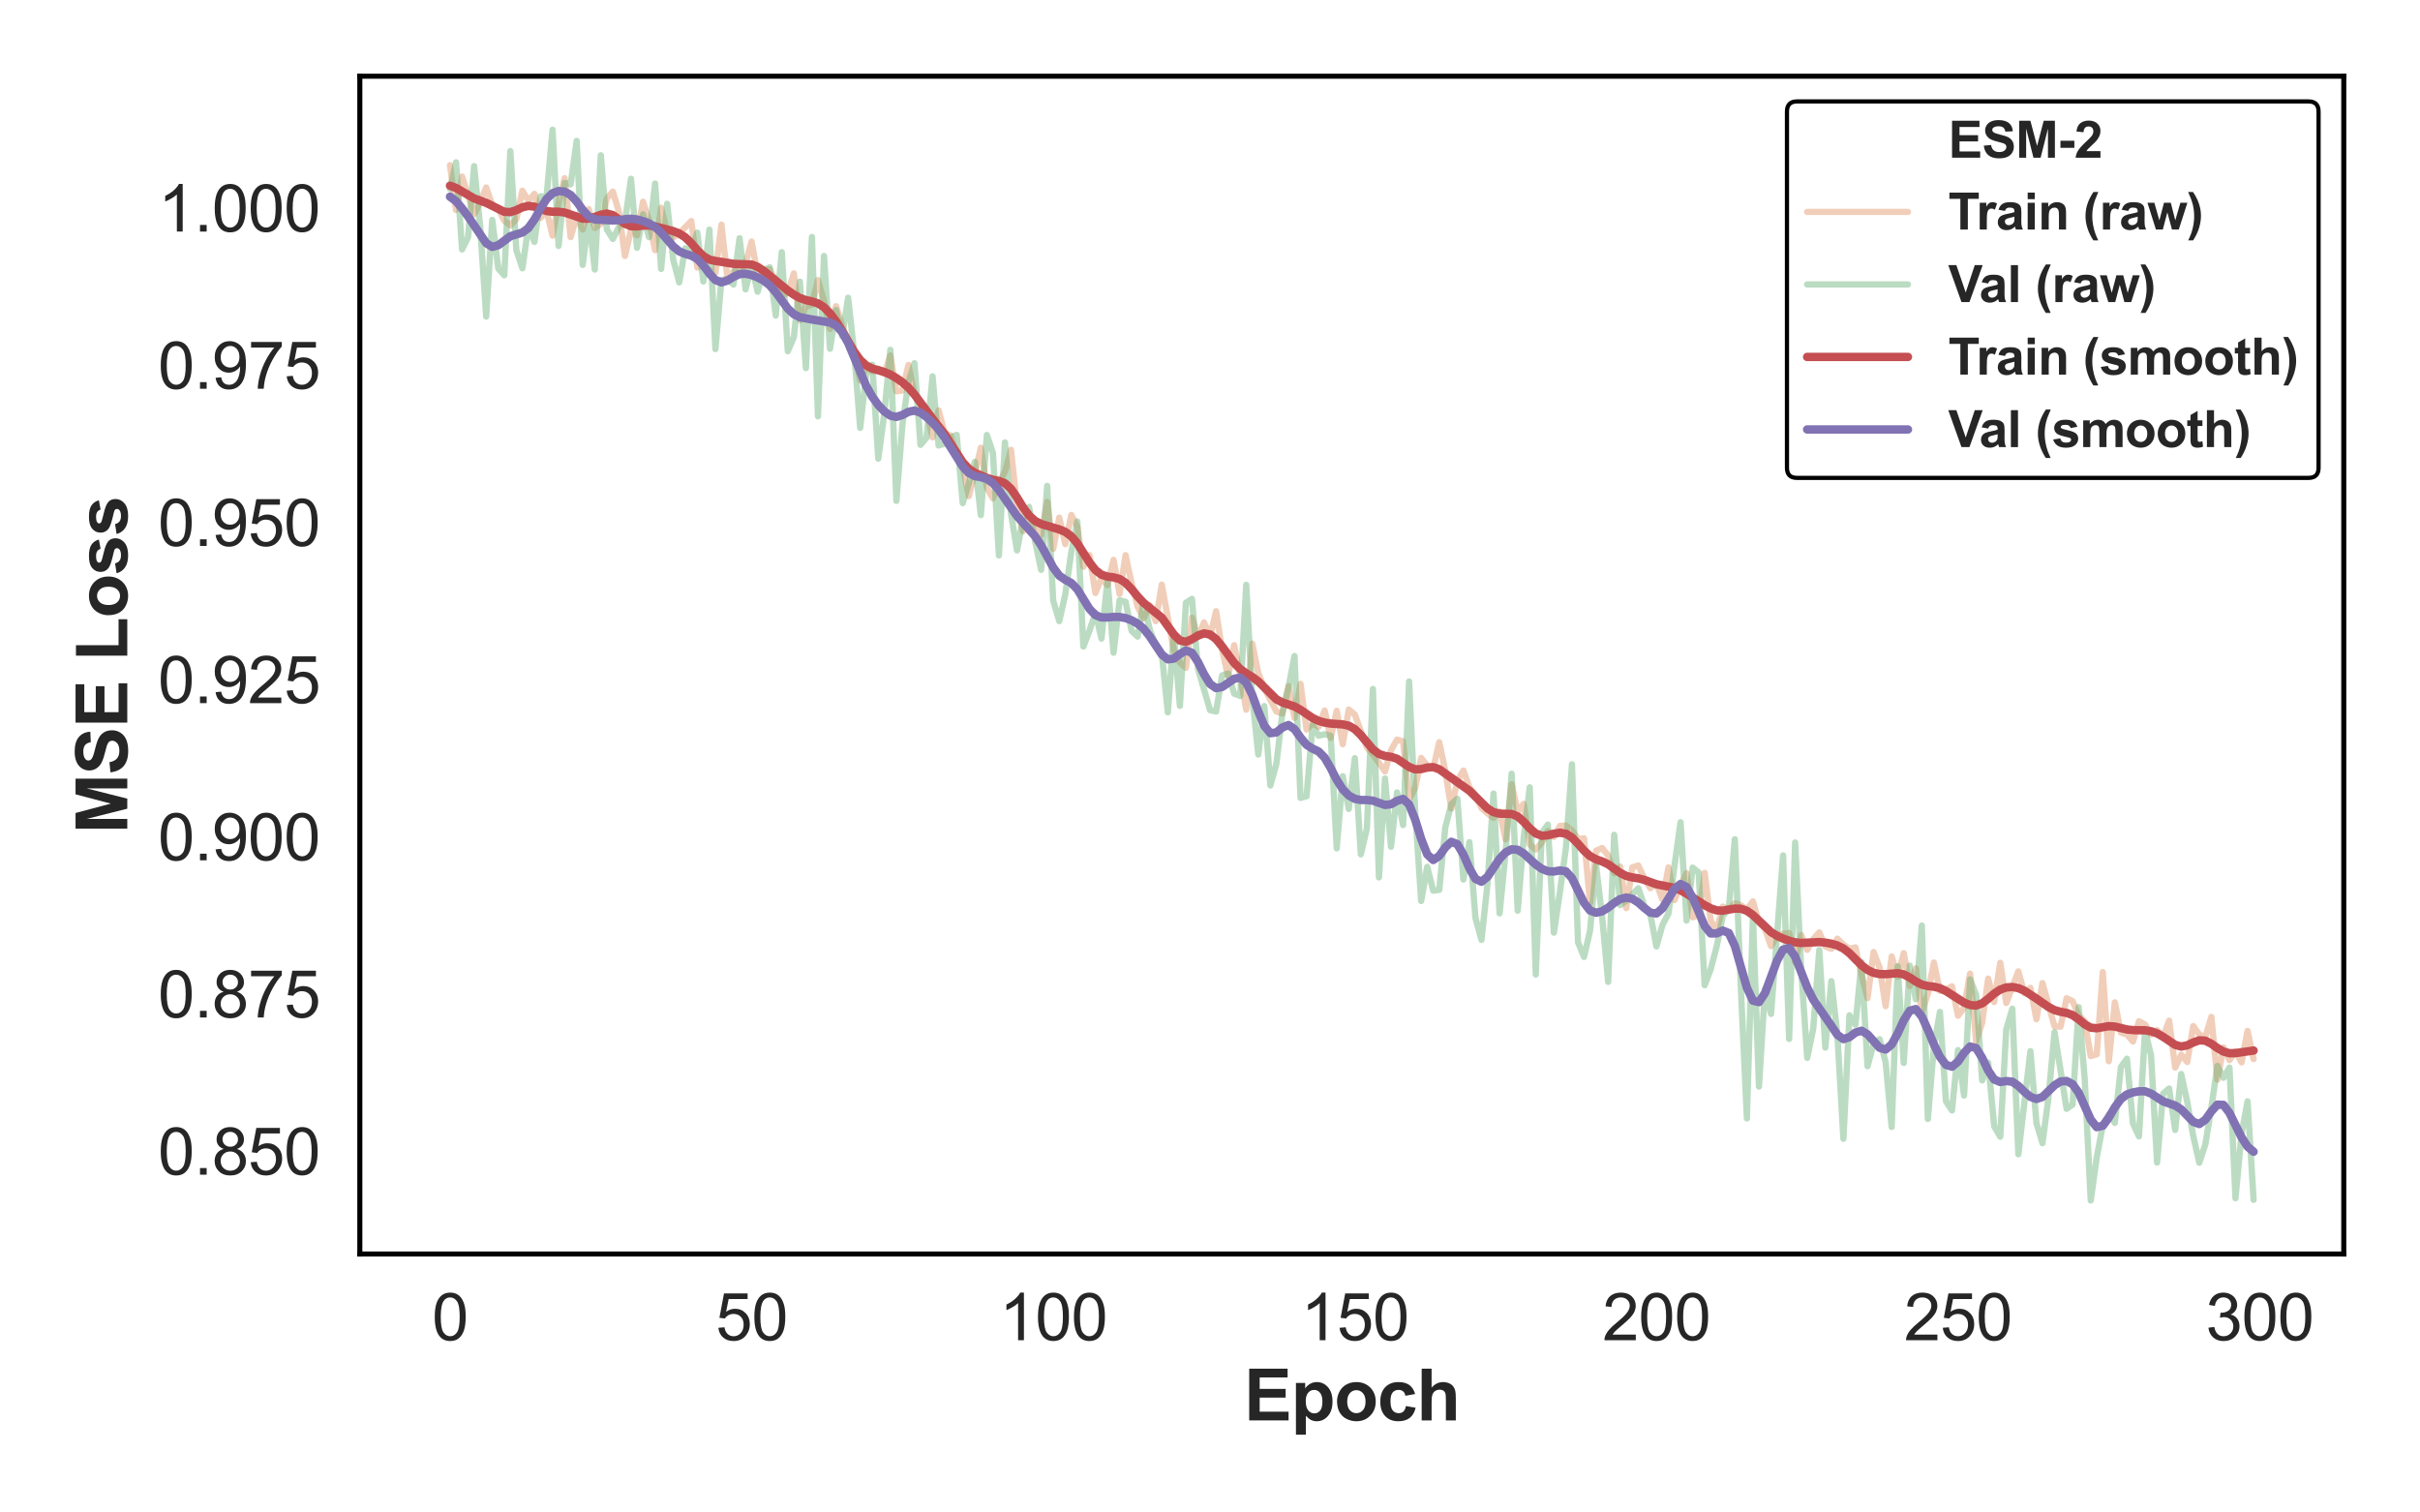 <?xml version="1.0" encoding="utf-8" standalone="no"?>
<!DOCTYPE svg PUBLIC "-//W3C//DTD SVG 1.1//EN"
  "http://www.w3.org/Graphics/SVG/1.1/DTD/svg11.dtd">
<svg xmlns:xlink="http://www.w3.org/1999/xlink" width="576pt" height="360pt" viewBox="0 0 576 360" xmlns="http://www.w3.org/2000/svg" version="1.1">
 <defs>
  <style type="text/css">*{stroke-linejoin: round; stroke-linecap: butt}</style>
 </defs>
 <g id="figure_1">
  <g id="patch_1">
   <path d="M 0 360 
L 576 360 
L 576 0 
L 0 0 
z
" style="fill: #ffffff"/>
  </g>
  <g id="axes_1">
   <g id="patch_2">
    <path d="M 85.644 298.476 
L 557.856 298.476 
L 557.856 18.144 
L 85.644 18.144 
z
" style="fill: #ffffff"/>
   </g>
   <g id="matplotlib.axis_1">
    <g id="xtick_1">
     <g id="text_1">
      <!-- 0 -->
      <g style="fill: #262626" transform="translate(102.826 318.999) scale(0.154 -0.154)">
       <defs>
        <path id="ArialMT-30" d="M 266 2259 
Q 266 3072 433 3567 
Q 600 4063 929 4331 
Q 1259 4600 1759 4600 
Q 2128 4600 2406 4451 
Q 2684 4303 2865 4023 
Q 3047 3744 3150 3342 
Q 3253 2941 3253 2259 
Q 3253 1453 3087 958 
Q 2922 463 2592 192 
Q 2263 -78 1759 -78 
Q 1097 -78 719 397 
Q 266 969 266 2259 
z
M 844 2259 
Q 844 1131 1108 757 
Q 1372 384 1759 384 
Q 2147 384 2411 759 
Q 2675 1134 2675 2259 
Q 2675 3391 2411 3762 
Q 2147 4134 1753 4134 
Q 1366 4134 1134 3806 
Q 844 3388 844 2259 
z
" transform="scale(0.016)"/>
       </defs>
       <use xlink:href="#ArialMT-30"/>
      </g>
     </g>
    </g>
    <g id="xtick_2">
     <g id="text_2">
      <!-- 50 -->
      <g style="fill: #262626" transform="translate(170.331 318.999) scale(0.154 -0.154)">
       <defs>
        <path id="ArialMT-35" d="M 266 1200 
L 856 1250 
Q 922 819 1161 601 
Q 1400 384 1738 384 
Q 2144 384 2425 690 
Q 2706 997 2706 1503 
Q 2706 1984 2436 2262 
Q 2166 2541 1728 2541 
Q 1456 2541 1237 2417 
Q 1019 2294 894 2097 
L 366 2166 
L 809 4519 
L 3088 4519 
L 3088 3981 
L 1259 3981 
L 1013 2750 
Q 1425 3038 1878 3038 
Q 2478 3038 2890 2622 
Q 3303 2206 3303 1553 
Q 3303 931 2941 478 
Q 2500 -78 1738 -78 
Q 1113 -78 717 272 
Q 322 622 266 1200 
z
" transform="scale(0.016)"/>
       </defs>
       <use xlink:href="#ArialMT-35"/>
       <use xlink:href="#ArialMT-30" transform="translate(55.615 0)"/>
      </g>
     </g>
    </g>
    <g id="xtick_3">
     <g id="text_3">
      <!-- 100 -->
      <g style="fill: #262626" transform="translate(237.836 318.999) scale(0.154 -0.154)">
       <defs>
        <path id="ArialMT-31" d="M 2384 0 
L 1822 0 
L 1822 3584 
Q 1619 3391 1289 3197 
Q 959 3003 697 2906 
L 697 3450 
Q 1169 3672 1522 3987 
Q 1875 4303 2022 4600 
L 2384 4600 
L 2384 0 
z
" transform="scale(0.016)"/>
       </defs>
       <use xlink:href="#ArialMT-31"/>
       <use xlink:href="#ArialMT-30" transform="translate(55.615 0)"/>
       <use xlink:href="#ArialMT-30" transform="translate(111.23 0)"/>
      </g>
     </g>
    </g>
    <g id="xtick_4">
     <g id="text_4">
      <!-- 150 -->
      <g style="fill: #262626" transform="translate(309.622 318.999) scale(0.154 -0.154)">
       <use xlink:href="#ArialMT-31"/>
       <use xlink:href="#ArialMT-35" transform="translate(55.615 0)"/>
       <use xlink:href="#ArialMT-30" transform="translate(111.23 0)"/>
      </g>
     </g>
    </g>
    <g id="xtick_5">
     <g id="text_5">
      <!-- 200 -->
      <g style="fill: #262626" transform="translate(381.409 318.999) scale(0.154 -0.154)">
       <defs>
        <path id="ArialMT-32" d="M 3222 541 
L 3222 0 
L 194 0 
Q 188 203 259 391 
Q 375 700 629 1000 
Q 884 1300 1366 1694 
Q 2113 2306 2375 2664 
Q 2638 3022 2638 3341 
Q 2638 3675 2398 3904 
Q 2159 4134 1775 4134 
Q 1369 4134 1125 3890 
Q 881 3647 878 3216 
L 300 3275 
Q 359 3922 746 4261 
Q 1134 4600 1788 4600 
Q 2447 4600 2831 4234 
Q 3216 3869 3216 3328 
Q 3216 3053 3103 2787 
Q 2991 2522 2730 2228 
Q 2469 1934 1863 1422 
Q 1356 997 1212 845 
Q 1069 694 975 541 
L 3222 541 
z
" transform="scale(0.016)"/>
       </defs>
       <use xlink:href="#ArialMT-32"/>
       <use xlink:href="#ArialMT-30" transform="translate(55.615 0)"/>
       <use xlink:href="#ArialMT-30" transform="translate(111.23 0)"/>
      </g>
     </g>
    </g>
    <g id="xtick_6">
     <g id="text_6">
      <!-- 250 -->
      <g style="fill: #262626" transform="translate(453.195 318.999) scale(0.154 -0.154)">
       <use xlink:href="#ArialMT-32"/>
       <use xlink:href="#ArialMT-35" transform="translate(55.615 0)"/>
       <use xlink:href="#ArialMT-30" transform="translate(111.23 0)"/>
      </g>
     </g>
    </g>
    <g id="xtick_7">
     <g id="text_7">
      <!-- 300 -->
      <g style="fill: #262626" transform="translate(524.982 318.999) scale(0.154 -0.154)">
       <defs>
        <path id="ArialMT-33" d="M 269 1209 
L 831 1284 
Q 928 806 1161 595 
Q 1394 384 1728 384 
Q 2125 384 2398 659 
Q 2672 934 2672 1341 
Q 2672 1728 2419 1979 
Q 2166 2231 1775 2231 
Q 1616 2231 1378 2169 
L 1441 2663 
Q 1497 2656 1531 2656 
Q 1891 2656 2178 2843 
Q 2466 3031 2466 3422 
Q 2466 3731 2256 3934 
Q 2047 4138 1716 4138 
Q 1388 4138 1169 3931 
Q 950 3725 888 3313 
L 325 3413 
Q 428 3978 793 4289 
Q 1159 4600 1703 4600 
Q 2078 4600 2393 4439 
Q 2709 4278 2876 4000 
Q 3044 3722 3044 3409 
Q 3044 3113 2884 2869 
Q 2725 2625 2413 2481 
Q 2819 2388 3044 2092 
Q 3269 1797 3269 1353 
Q 3269 753 2831 336 
Q 2394 -81 1725 -81 
Q 1122 -81 723 278 
Q 325 638 269 1209 
z
" transform="scale(0.016)"/>
       </defs>
       <use xlink:href="#ArialMT-33"/>
       <use xlink:href="#ArialMT-30" transform="translate(55.615 0)"/>
       <use xlink:href="#ArialMT-30" transform="translate(111.23 0)"/>
      </g>
     </g>
    </g>
    <g id="text_8">
     <!-- Epoch -->
     <g style="fill: #262626" transform="translate(296.084 338.085) scale(0.168 -0.168)">
      <defs>
       <path id="Arial-BoldMT-45" d="M 466 0 
L 466 4581 
L 3863 4581 
L 3863 3806 
L 1391 3806 
L 1391 2791 
L 3691 2791 
L 3691 2019 
L 1391 2019 
L 1391 772 
L 3950 772 
L 3950 0 
L 466 0 
z
" transform="scale(0.016)"/>
       <path id="Arial-BoldMT-70" d="M 434 3319 
L 1253 3319 
L 1253 2831 
Q 1413 3081 1684 3237 
Q 1956 3394 2288 3394 
Q 2866 3394 3269 2941 
Q 3672 2488 3672 1678 
Q 3672 847 3265 386 
Q 2859 -75 2281 -75 
Q 2006 -75 1782 34 
Q 1559 144 1313 409 
L 1313 -1263 
L 434 -1263 
L 434 3319 
z
M 1303 1716 
Q 1303 1156 1525 889 
Q 1747 622 2066 622 
Q 2372 622 2575 867 
Q 2778 1113 2778 1672 
Q 2778 2194 2568 2447 
Q 2359 2700 2050 2700 
Q 1728 2700 1515 2451 
Q 1303 2203 1303 1716 
z
" transform="scale(0.016)"/>
       <path id="Arial-BoldMT-6f" d="M 256 1706 
Q 256 2144 472 2553 
Q 688 2963 1083 3178 
Q 1478 3394 1966 3394 
Q 2719 3394 3200 2905 
Q 3681 2416 3681 1669 
Q 3681 916 3195 420 
Q 2709 -75 1972 -75 
Q 1516 -75 1102 131 
Q 688 338 472 736 
Q 256 1134 256 1706 
z
M 1156 1659 
Q 1156 1166 1390 903 
Q 1625 641 1969 641 
Q 2313 641 2545 903 
Q 2778 1166 2778 1666 
Q 2778 2153 2545 2415 
Q 2313 2678 1969 2678 
Q 1625 2678 1390 2415 
Q 1156 2153 1156 1659 
z
" transform="scale(0.016)"/>
       <path id="Arial-BoldMT-63" d="M 3353 2338 
L 2488 2181 
Q 2444 2441 2289 2572 
Q 2134 2703 1888 2703 
Q 1559 2703 1364 2476 
Q 1169 2250 1169 1719 
Q 1169 1128 1367 884 
Q 1566 641 1900 641 
Q 2150 641 2309 783 
Q 2469 925 2534 1272 
L 3397 1125 
Q 3263 531 2881 228 
Q 2500 -75 1859 -75 
Q 1131 -75 698 384 
Q 266 844 266 1656 
Q 266 2478 700 2936 
Q 1134 3394 1875 3394 
Q 2481 3394 2839 3133 
Q 3197 2872 3353 2338 
z
" transform="scale(0.016)"/>
       <path id="Arial-BoldMT-68" d="M 1334 4581 
L 1334 2897 
Q 1759 3394 2350 3394 
Q 2653 3394 2897 3281 
Q 3141 3169 3264 2994 
Q 3388 2819 3433 2606 
Q 3478 2394 3478 1947 
L 3478 0 
L 2600 0 
L 2600 1753 
Q 2600 2275 2550 2415 
Q 2500 2556 2373 2639 
Q 2247 2722 2056 2722 
Q 1838 2722 1666 2615 
Q 1494 2509 1414 2295 
Q 1334 2081 1334 1663 
L 1334 0 
L 456 0 
L 456 4581 
L 1334 4581 
z
" transform="scale(0.016)"/>
      </defs>
      <use xlink:href="#Arial-BoldMT-45"/>
      <use xlink:href="#Arial-BoldMT-70" transform="translate(66.699 0)"/>
      <use xlink:href="#Arial-BoldMT-6f" transform="translate(127.783 0)"/>
      <use xlink:href="#Arial-BoldMT-63" transform="translate(188.867 0)"/>
      <use xlink:href="#Arial-BoldMT-68" transform="translate(244.482 0)"/>
     </g>
    </g>
   </g>
   <g id="matplotlib.axis_2">
    <g id="ytick_1">
     <g id="text_9">
      <!-- 0.850 -->
      <g style="fill: #262626" transform="translate(37.61 279.595) scale(0.154 -0.154)">
       <defs>
        <path id="ArialMT-2e" d="M 581 0 
L 581 641 
L 1222 641 
L 1222 0 
L 581 0 
z
" transform="scale(0.016)"/>
        <path id="ArialMT-38" d="M 1131 2484 
Q 781 2613 612 2850 
Q 444 3088 444 3419 
Q 444 3919 803 4259 
Q 1163 4600 1759 4600 
Q 2359 4600 2725 4251 
Q 3091 3903 3091 3403 
Q 3091 3084 2923 2848 
Q 2756 2613 2416 2484 
Q 2838 2347 3058 2040 
Q 3278 1734 3278 1309 
Q 3278 722 2862 322 
Q 2447 -78 1769 -78 
Q 1091 -78 675 323 
Q 259 725 259 1325 
Q 259 1772 486 2073 
Q 713 2375 1131 2484 
z
M 1019 3438 
Q 1019 3113 1228 2906 
Q 1438 2700 1772 2700 
Q 2097 2700 2305 2904 
Q 2513 3109 2513 3406 
Q 2513 3716 2298 3927 
Q 2084 4138 1766 4138 
Q 1444 4138 1231 3931 
Q 1019 3725 1019 3438 
z
M 838 1322 
Q 838 1081 952 856 
Q 1066 631 1291 507 
Q 1516 384 1775 384 
Q 2178 384 2440 643 
Q 2703 903 2703 1303 
Q 2703 1709 2433 1975 
Q 2163 2241 1756 2241 
Q 1359 2241 1098 1978 
Q 838 1716 838 1322 
z
" transform="scale(0.016)"/>
       </defs>
       <use xlink:href="#ArialMT-30"/>
       <use xlink:href="#ArialMT-2e" transform="translate(55.615 0)"/>
       <use xlink:href="#ArialMT-38" transform="translate(83.398 0)"/>
       <use xlink:href="#ArialMT-35" transform="translate(139.014 0)"/>
       <use xlink:href="#ArialMT-30" transform="translate(194.629 0)"/>
      </g>
     </g>
    </g>
    <g id="ytick_2">
     <g id="text_10">
      <!-- 0.875 -->
      <g style="fill: #262626" transform="translate(37.61 242.182) scale(0.154 -0.154)">
       <defs>
        <path id="ArialMT-37" d="M 303 3981 
L 303 4522 
L 3269 4522 
L 3269 4084 
Q 2831 3619 2401 2847 
Q 1972 2075 1738 1259 
Q 1569 684 1522 0 
L 944 0 
Q 953 541 1156 1306 
Q 1359 2072 1739 2783 
Q 2119 3494 2547 3981 
L 303 3981 
z
" transform="scale(0.016)"/>
       </defs>
       <use xlink:href="#ArialMT-30"/>
       <use xlink:href="#ArialMT-2e" transform="translate(55.615 0)"/>
       <use xlink:href="#ArialMT-38" transform="translate(83.398 0)"/>
       <use xlink:href="#ArialMT-37" transform="translate(139.014 0)"/>
       <use xlink:href="#ArialMT-35" transform="translate(194.629 0)"/>
      </g>
     </g>
    </g>
    <g id="ytick_3">
     <g id="text_11">
      <!-- 0.900 -->
      <g style="fill: #262626" transform="translate(37.61 204.77) scale(0.154 -0.154)">
       <defs>
        <path id="ArialMT-39" d="M 350 1059 
L 891 1109 
Q 959 728 1153 556 
Q 1347 384 1650 384 
Q 1909 384 2104 503 
Q 2300 622 2425 820 
Q 2550 1019 2634 1356 
Q 2719 1694 2719 2044 
Q 2719 2081 2716 2156 
Q 2547 1888 2255 1720 
Q 1963 1553 1622 1553 
Q 1053 1553 659 1965 
Q 266 2378 266 3053 
Q 266 3750 677 4175 
Q 1088 4600 1706 4600 
Q 2153 4600 2523 4359 
Q 2894 4119 3086 3673 
Q 3278 3228 3278 2384 
Q 3278 1506 3087 986 
Q 2897 466 2520 194 
Q 2144 -78 1638 -78 
Q 1100 -78 759 220 
Q 419 519 350 1059 
z
M 2653 3081 
Q 2653 3566 2395 3850 
Q 2138 4134 1775 4134 
Q 1400 4134 1122 3828 
Q 844 3522 844 3034 
Q 844 2597 1108 2323 
Q 1372 2050 1759 2050 
Q 2150 2050 2401 2323 
Q 2653 2597 2653 3081 
z
" transform="scale(0.016)"/>
       </defs>
       <use xlink:href="#ArialMT-30"/>
       <use xlink:href="#ArialMT-2e" transform="translate(55.615 0)"/>
       <use xlink:href="#ArialMT-39" transform="translate(83.398 0)"/>
       <use xlink:href="#ArialMT-30" transform="translate(139.014 0)"/>
       <use xlink:href="#ArialMT-30" transform="translate(194.629 0)"/>
      </g>
     </g>
    </g>
    <g id="ytick_4">
     <g id="text_12">
      <!-- 0.925 -->
      <g style="fill: #262626" transform="translate(37.61 167.357) scale(0.154 -0.154)">
       <use xlink:href="#ArialMT-30"/>
       <use xlink:href="#ArialMT-2e" transform="translate(55.615 0)"/>
       <use xlink:href="#ArialMT-39" transform="translate(83.398 0)"/>
       <use xlink:href="#ArialMT-32" transform="translate(139.014 0)"/>
       <use xlink:href="#ArialMT-35" transform="translate(194.629 0)"/>
      </g>
     </g>
    </g>
    <g id="ytick_5">
     <g id="text_13">
      <!-- 0.950 -->
      <g style="fill: #262626" transform="translate(37.61 129.944) scale(0.154 -0.154)">
       <use xlink:href="#ArialMT-30"/>
       <use xlink:href="#ArialMT-2e" transform="translate(55.615 0)"/>
       <use xlink:href="#ArialMT-39" transform="translate(83.398 0)"/>
       <use xlink:href="#ArialMT-35" transform="translate(139.014 0)"/>
       <use xlink:href="#ArialMT-30" transform="translate(194.629 0)"/>
      </g>
     </g>
    </g>
    <g id="ytick_6">
     <g id="text_14">
      <!-- 0.975 -->
      <g style="fill: #262626" transform="translate(37.61 92.531) scale(0.154 -0.154)">
       <use xlink:href="#ArialMT-30"/>
       <use xlink:href="#ArialMT-2e" transform="translate(55.615 0)"/>
       <use xlink:href="#ArialMT-39" transform="translate(83.398 0)"/>
       <use xlink:href="#ArialMT-37" transform="translate(139.014 0)"/>
       <use xlink:href="#ArialMT-35" transform="translate(194.629 0)"/>
      </g>
     </g>
    </g>
    <g id="ytick_7">
     <g id="text_15">
      <!-- 1.000 -->
      <g style="fill: #262626" transform="translate(37.61 55.118) scale(0.154 -0.154)">
       <use xlink:href="#ArialMT-31"/>
       <use xlink:href="#ArialMT-2e" transform="translate(55.615 0)"/>
       <use xlink:href="#ArialMT-30" transform="translate(83.398 0)"/>
       <use xlink:href="#ArialMT-30" transform="translate(139.014 0)"/>
       <use xlink:href="#ArialMT-30" transform="translate(194.629 0)"/>
      </g>
     </g>
    </g>
    <g id="text_16">
     <!-- MSE Loss -->
     <g style="fill: #262626" transform="translate(30.295 198.45) rotate(-90) scale(0.168 -0.168)">
      <defs>
       <path id="Arial-BoldMT-4d" d="M 453 0 
L 453 4581 
L 1838 4581 
L 2669 1456 
L 3491 4581 
L 4878 4581 
L 4878 0 
L 4019 0 
L 4019 3606 
L 3109 0 
L 2219 0 
L 1313 3606 
L 1313 0 
L 453 0 
z
" transform="scale(0.016)"/>
       <path id="Arial-BoldMT-53" d="M 231 1491 
L 1131 1578 
Q 1213 1125 1461 912 
Q 1709 700 2131 700 
Q 2578 700 2804 889 
Q 3031 1078 3031 1331 
Q 3031 1494 2936 1608 
Q 2841 1722 2603 1806 
Q 2441 1863 1863 2006 
Q 1119 2191 819 2459 
Q 397 2838 397 3381 
Q 397 3731 595 4036 
Q 794 4341 1167 4500 
Q 1541 4659 2069 4659 
Q 2931 4659 3367 4281 
Q 3803 3903 3825 3272 
L 2900 3231 
Q 2841 3584 2645 3739 
Q 2450 3894 2059 3894 
Q 1656 3894 1428 3728 
Q 1281 3622 1281 3444 
Q 1281 3281 1419 3166 
Q 1594 3019 2269 2859 
Q 2944 2700 3267 2529 
Q 3591 2359 3773 2064 
Q 3956 1769 3956 1334 
Q 3956 941 3737 597 
Q 3519 253 3119 86 
Q 2719 -81 2122 -81 
Q 1253 -81 787 320 
Q 322 722 231 1491 
z
" transform="scale(0.016)"/>
       <path id="Arial-BoldMT-20" transform="scale(0.016)"/>
       <path id="Arial-BoldMT-4c" d="M 491 0 
L 491 4544 
L 1416 4544 
L 1416 772 
L 3716 772 
L 3716 0 
L 491 0 
z
" transform="scale(0.016)"/>
       <path id="Arial-BoldMT-73" d="M 150 947 
L 1031 1081 
Q 1088 825 1259 692 
Q 1431 559 1741 559 
Q 2081 559 2253 684 
Q 2369 772 2369 919 
Q 2369 1019 2306 1084 
Q 2241 1147 2013 1200 
Q 950 1434 666 1628 
Q 272 1897 272 2375 
Q 272 2806 612 3100 
Q 953 3394 1669 3394 
Q 2350 3394 2681 3172 
Q 3013 2950 3138 2516 
L 2309 2363 
Q 2256 2556 2107 2659 
Q 1959 2763 1684 2763 
Q 1338 2763 1188 2666 
Q 1088 2597 1088 2488 
Q 1088 2394 1175 2328 
Q 1294 2241 1995 2081 
Q 2697 1922 2975 1691 
Q 3250 1456 3250 1038 
Q 3250 581 2869 253 
Q 2488 -75 1741 -75 
Q 1063 -75 667 200 
Q 272 475 150 947 
z
" transform="scale(0.016)"/>
      </defs>
      <use xlink:href="#Arial-BoldMT-4d"/>
      <use xlink:href="#Arial-BoldMT-53" transform="translate(83.301 0)"/>
      <use xlink:href="#Arial-BoldMT-45" transform="translate(150 0)"/>
      <use xlink:href="#Arial-BoldMT-20" transform="translate(216.699 0)"/>
      <use xlink:href="#Arial-BoldMT-4c" transform="translate(244.482 0)"/>
      <use xlink:href="#Arial-BoldMT-6f" transform="translate(305.566 0)"/>
      <use xlink:href="#Arial-BoldMT-73" transform="translate(366.65 0)"/>
      <use xlink:href="#Arial-BoldMT-73" transform="translate(422.266 0)"/>
     </g>
    </g>
   </g>
   <g id="line2d_1"/>
   <g id="line2d_2">
    <path d="M 107.108 39.318 
L 108.544 49.99 
L 109.98 42.019 
L 112.851 50.989 
L 114.287 48.212 
L 115.723 44.627 
L 117.158 48.765 
L 118.594 49.654 
L 120.03 52.549 
L 121.465 53.662 
L 122.901 52.123 
L 124.337 45.405 
L 125.773 47.805 
L 127.208 46.129 
L 128.644 51.879 
L 130.08 50.199 
L 131.516 56.099 
L 132.951 48.224 
L 134.387 42.416 
L 135.823 56.442 
L 137.259 51.419 
L 138.694 54.621 
L 140.13 49.766 
L 141.566 54.269 
L 143.001 53.274 
L 144.437 47.22 
L 145.873 45.614 
L 147.309 50.39 
L 148.744 60.931 
L 150.18 54.754 
L 151.616 56.014 
L 153.052 48.017 
L 154.487 52.559 
L 155.923 59.554 
L 157.359 49.447 
L 158.795 55.25 
L 160.23 56.521 
L 161.666 55.578 
L 164.537 52.607 
L 165.973 63.672 
L 167.409 63.096 
L 168.845 64.289 
L 170.28 64.861 
L 171.716 53.471 
L 173.152 66.312 
L 174.588 64.575 
L 176.023 64.251 
L 177.459 62.675 
L 178.895 57.503 
L 180.33 65.401 
L 181.766 64.46 
L 183.202 64.104 
L 184.638 66.859 
L 186.073 70.505 
L 187.509 69.632 
L 188.945 65.067 
L 190.381 76.201 
L 191.816 72.877 
L 193.252 72.545 
L 194.688 66.651 
L 196.124 71.62 
L 197.559 78.291 
L 198.995 72.875 
L 200.431 77.501 
L 201.866 81.359 
L 203.302 83.98 
L 204.738 90.584 
L 206.174 87.223 
L 207.609 88.397 
L 209.045 87.704 
L 210.481 88.97 
L 211.917 84.613 
L 213.352 93.145 
L 214.788 92.94 
L 216.224 86.875 
L 217.659 93.868 
L 219.095 95.974 
L 220.531 97.863 
L 221.967 104.102 
L 223.402 97.675 
L 224.838 103.022 
L 226.274 103.667 
L 227.71 108.304 
L 229.145 110.896 
L 230.581 118.088 
L 232.017 112.704 
L 233.453 106.567 
L 234.888 116.103 
L 236.324 118.615 
L 237.76 114.939 
L 239.195 112.267 
L 240.631 107.067 
L 242.067 120.43 
L 243.503 126.447 
L 244.938 122.063 
L 246.374 125.832 
L 247.81 127.289 
L 249.246 119.444 
L 250.681 130.634 
L 252.117 123.21 
L 253.553 129.516 
L 254.988 122.56 
L 256.424 125.416 
L 257.86 134.913 
L 259.296 132.109 
L 260.731 141.139 
L 262.167 137.572 
L 263.603 139.277 
L 265.039 133.26 
L 266.474 141.373 
L 267.91 132.134 
L 269.346 138.898 
L 270.782 144.404 
L 272.217 147.18 
L 273.653 144.083 
L 275.089 147.849 
L 276.524 139.16 
L 279.396 154.808 
L 280.832 157.681 
L 282.267 158.974 
L 283.703 147.02 
L 285.139 151.641 
L 286.575 148.153 
L 288.01 151.516 
L 289.446 145.488 
L 290.882 154.682 
L 292.318 160.96 
L 293.753 153.558 
L 295.189 160.808 
L 296.625 168.917 
L 298.06 153.187 
L 299.496 160.239 
L 300.932 163.821 
L 303.803 169.348 
L 305.239 169.839 
L 306.675 163.343 
L 308.111 170.855 
L 309.546 162.777 
L 310.982 173.638 
L 312.418 172.216 
L 313.853 172.971 
L 315.289 169.127 
L 316.725 175.643 
L 318.161 169.188 
L 319.596 177.137 
L 321.032 168.885 
L 322.468 170.083 
L 325.339 177.925 
L 326.775 179.59 
L 329.647 183.612 
L 331.082 178.588 
L 332.518 176.043 
L 333.954 176.443 
L 335.389 190.241 
L 336.825 187.611 
L 338.261 180.401 
L 339.697 182.231 
L 341.132 182.862 
L 342.568 176.665 
L 344.004 183.49 
L 345.44 192.445 
L 346.875 185.806 
L 348.311 183.407 
L 349.747 187.384 
L 351.182 189.177 
L 352.618 192.344 
L 354.054 193.613 
L 355.49 194.667 
L 356.925 193.146 
L 358.361 199.801 
L 359.797 186.672 
L 361.233 193.168 
L 362.668 191.33 
L 364.104 201.015 
L 365.54 202.202 
L 366.976 200.513 
L 368.411 197.799 
L 369.847 199.21 
L 371.283 196.594 
L 372.718 196.478 
L 374.154 197.668 
L 375.59 199.691 
L 377.026 199.558 
L 378.461 214.855 
L 379.897 202.489 
L 381.333 201.837 
L 382.769 203.628 
L 384.204 207.839 
L 385.64 206.271 
L 387.076 216.156 
L 388.512 206.451 
L 389.947 206.008 
L 391.383 209.083 
L 392.819 211.416 
L 394.254 210.253 
L 395.69 214.086 
L 397.126 206.452 
L 398.562 214.246 
L 399.997 210.653 
L 401.433 207.819 
L 402.869 218.339 
L 404.305 217.827 
L 405.74 207.764 
L 407.176 219.141 
L 408.612 221.462 
L 410.047 215.803 
L 411.483 216.442 
L 412.919 214.996 
L 414.355 215.476 
L 415.79 216.451 
L 417.226 214.543 
L 418.662 219.588 
L 420.098 221.122 
L 421.533 225.194 
L 422.969 222.818 
L 424.405 222.232 
L 425.841 222.08 
L 427.276 229.005 
L 428.712 222.566 
L 430.148 226.088 
L 431.583 223.534 
L 433.019 221.923 
L 434.455 225.243 
L 435.891 225.833 
L 437.326 223.428 
L 438.762 224.842 
L 440.198 225.846 
L 441.634 225.495 
L 443.069 232.131 
L 444.505 237.571 
L 445.941 226.603 
L 447.376 230.286 
L 448.812 239.485 
L 450.248 227.657 
L 451.684 232.496 
L 453.119 226.876 
L 454.555 234.702 
L 455.991 230.502 
L 457.427 240.985 
L 458.862 236.52 
L 460.298 229.107 
L 461.734 235.861 
L 463.17 235.522 
L 464.605 234.767 
L 466.041 241.767 
L 467.477 239.861 
L 468.912 231.757 
L 470.348 247.821 
L 471.784 243.449 
L 473.22 232.931 
L 474.655 238.509 
L 476.091 229.169 
L 477.527 238.737 
L 480.398 231.198 
L 481.834 236.411 
L 483.27 235.142 
L 484.705 242.598 
L 486.141 233.988 
L 489.013 244.289 
L 490.448 244.369 
L 491.884 237.602 
L 493.32 238.288 
L 494.756 241.718 
L 496.191 243.021 
L 497.627 251.37 
L 499.063 250.936 
L 500.499 231.362 
L 501.934 252.594 
L 503.37 238.579 
L 504.806 245.761 
L 506.241 246.225 
L 507.677 247.907 
L 509.113 243.063 
L 510.549 243.847 
L 511.984 246.234 
L 513.42 245.202 
L 514.856 246.769 
L 516.292 242.933 
L 517.727 254.1 
L 519.163 251.045 
L 520.599 252.771 
L 522.035 244.228 
L 523.47 246.241 
L 524.906 246.855 
L 526.342 242.036 
L 527.777 256.977 
L 529.213 249.295 
L 530.649 252.324 
L 532.085 250.2 
L 533.52 252.872 
L 534.956 245.378 
L 536.392 252.074 
L 536.392 252.074 
" clip-path="url(#p883d174a49)" style="fill: none; stroke: #dd8452; stroke-opacity: 0.4; stroke-width: 1.5; stroke-linecap: round"/>
   </g>
   <g id="line2d_3">
    <path d="M 107.108 44.983 
L 108.544 38.637 
L 109.98 59.373 
L 111.415 56.46 
L 112.851 39.544 
L 114.287 53.916 
L 115.723 75.354 
L 117.158 52.333 
L 118.594 63.892 
L 120.03 65.534 
L 121.465 35.961 
L 122.901 59.566 
L 124.337 63.855 
L 125.773 53.786 
L 127.208 57.585 
L 128.644 46.721 
L 130.08 46.893 
L 131.516 30.886 
L 132.951 58.533 
L 134.387 43.555 
L 135.823 43.873 
L 137.259 33.533 
L 138.694 63.057 
L 140.13 51.602 
L 141.566 64.161 
L 143.001 36.967 
L 144.437 54.611 
L 145.873 56.884 
L 147.309 54.015 
L 148.744 52.829 
L 150.18 42.547 
L 151.616 58.985 
L 153.052 51.01 
L 154.487 56.462 
L 155.923 43.681 
L 157.359 64.009 
L 158.795 48.51 
L 160.23 61.804 
L 161.666 67.213 
L 163.102 59.082 
L 164.537 59.667 
L 165.973 55.374 
L 167.409 66.994 
L 168.845 54.65 
L 170.28 83.084 
L 171.716 66.592 
L 173.152 66.497 
L 174.588 67.724 
L 176.023 56.694 
L 177.459 68.871 
L 178.895 63.181 
L 180.33 69.436 
L 181.766 64.281 
L 183.202 63.621 
L 184.638 75.111 
L 186.073 60.015 
L 187.509 83.596 
L 188.945 80.258 
L 190.381 67.026 
L 191.816 87.604 
L 193.252 56.402 
L 194.688 99.103 
L 196.124 60.927 
L 197.559 83.013 
L 198.995 73.802 
L 200.431 80.031 
L 201.866 70.86 
L 203.302 83.859 
L 204.738 101.837 
L 206.174 88.963 
L 207.609 86.807 
L 209.045 109.157 
L 210.481 98.425 
L 211.917 83.262 
L 213.352 119.224 
L 214.788 101.092 
L 216.224 90.99 
L 217.659 86.45 
L 219.095 105.886 
L 220.531 104.18 
L 221.967 89.578 
L 223.402 106.039 
L 224.838 105.596 
L 226.274 104.066 
L 227.71 103.514 
L 229.145 119.756 
L 230.581 115.078 
L 232.017 109.932 
L 233.453 122.613 
L 234.888 103.524 
L 236.324 107.778 
L 237.76 132.199 
L 239.195 105.306 
L 240.631 122.246 
L 242.067 131.002 
L 243.503 123.465 
L 244.938 120.647 
L 246.374 128.864 
L 247.81 135.633 
L 249.246 115.653 
L 250.681 142.968 
L 252.117 147.837 
L 253.553 141.51 
L 254.988 131.358 
L 256.424 124.127 
L 257.86 153.907 
L 259.296 150.138 
L 260.731 145.839 
L 262.167 151.994 
L 263.603 138.118 
L 265.039 155.364 
L 266.474 142.864 
L 267.91 143.257 
L 269.346 150.167 
L 270.782 151.528 
L 272.217 143.172 
L 273.653 149.867 
L 275.089 153.513 
L 276.524 155.567 
L 277.96 169.545 
L 279.396 150.817 
L 280.832 168.003 
L 282.267 143.472 
L 283.703 142.541 
L 285.139 159.196 
L 288.01 169.023 
L 289.446 169.362 
L 290.882 160.75 
L 292.318 160.311 
L 293.753 165.098 
L 295.189 165.646 
L 296.625 139.209 
L 298.06 165.889 
L 299.496 179.596 
L 300.932 168.06 
L 302.368 186.966 
L 303.803 181.775 
L 305.239 169.65 
L 306.675 163.673 
L 308.111 156.142 
L 309.546 189.915 
L 310.982 189.523 
L 312.418 172.616 
L 313.853 175.129 
L 315.289 174.752 
L 316.725 175.135 
L 318.161 201.924 
L 319.596 184.744 
L 321.032 192.546 
L 322.468 180.461 
L 323.904 203.354 
L 325.339 197.224 
L 326.775 163.993 
L 328.211 208.836 
L 329.647 185.288 
L 331.082 201.549 
L 332.518 188.616 
L 333.954 196.381 
L 335.389 162.199 
L 336.825 192.972 
L 338.261 214.452 
L 339.697 206.32 
L 341.132 212.007 
L 342.568 211.794 
L 344.004 196.932 
L 345.44 191.419 
L 346.875 190.125 
L 348.311 209.346 
L 349.747 200.448 
L 351.182 218.475 
L 352.618 223.702 
L 354.054 210.308 
L 355.49 188.882 
L 356.925 217.406 
L 358.361 202.815 
L 359.797 184.155 
L 361.233 216.759 
L 362.668 199.312 
L 364.104 187.405 
L 365.54 231.948 
L 366.976 198.258 
L 368.411 196.265 
L 369.847 221.995 
L 371.283 212.316 
L 372.718 201.8 
L 374.154 181.91 
L 375.59 224.288 
L 377.026 227.77 
L 378.461 221.493 
L 379.897 205.999 
L 381.333 218.202 
L 382.769 233.708 
L 384.204 198.705 
L 385.64 215.432 
L 387.076 214.328 
L 389.947 211.424 
L 391.383 215.617 
L 392.819 217.722 
L 394.254 225.269 
L 395.69 220.162 
L 397.126 217.433 
L 398.562 205.999 
L 399.997 195.712 
L 401.433 219.114 
L 402.869 206.501 
L 404.305 207.664 
L 405.74 234.514 
L 407.176 230.701 
L 408.612 225.202 
L 410.047 217.99 
L 411.483 216.321 
L 412.919 199.764 
L 414.355 235.162 
L 415.79 266.205 
L 417.226 218.007 
L 418.662 258.619 
L 420.098 235.46 
L 421.533 241.335 
L 424.405 203.6 
L 425.841 247.284 
L 427.276 200.539 
L 428.712 230.845 
L 430.148 251.792 
L 431.583 244.819 
L 433.019 226.12 
L 434.455 249.345 
L 435.891 233.526 
L 437.326 246.303 
L 438.762 271.045 
L 440.198 241.656 
L 441.634 243.903 
L 443.069 228.964 
L 444.505 253.791 
L 445.941 248.488 
L 447.376 247.356 
L 448.812 252.834 
L 450.248 268.245 
L 451.684 229.982 
L 453.119 253.008 
L 454.555 229.835 
L 455.991 237.842 
L 457.427 220.295 
L 458.862 266.347 
L 460.298 249.095 
L 461.734 240.855 
L 463.17 262.113 
L 464.605 264.315 
L 466.041 249.952 
L 467.477 260.761 
L 468.912 233.109 
L 470.348 236.779 
L 471.784 257.162 
L 473.22 252.921 
L 474.655 268.107 
L 476.091 270.561 
L 477.527 245.006 
L 478.963 240.102 
L 480.398 274.734 
L 483.27 250.195 
L 484.705 267.297 
L 486.141 272.097 
L 487.577 261.211 
L 489.013 245.678 
L 491.884 263.924 
L 493.32 262.918 
L 494.756 239.724 
L 496.191 256.752 
L 497.627 285.734 
L 499.063 275.464 
L 500.499 267.873 
L 501.934 265.259 
L 503.37 267.266 
L 504.806 254.003 
L 506.241 251.988 
L 507.677 267.41 
L 509.113 270.488 
L 510.549 245.248 
L 511.984 251.221 
L 513.42 276.705 
L 514.856 260.297 
L 516.292 259.083 
L 517.727 268.946 
L 519.163 255.64 
L 520.599 262.238 
L 522.035 270.437 
L 523.47 276.764 
L 524.906 272.367 
L 526.342 263.628 
L 527.777 253.708 
L 529.213 256.53 
L 530.649 254.106 
L 532.085 285.202 
L 533.52 269.894 
L 534.956 262.142 
L 536.392 285.59 
L 536.392 285.59 
" clip-path="url(#p883d174a49)" style="fill: none; stroke: #55a868; stroke-opacity: 0.4; stroke-width: 1.5; stroke-linecap: round"/>
   </g>
   <g id="line2d_4">
    <path d="M 107.108 44.197 
L 108.544 44.736 
L 112.851 47.232 
L 115.723 48.284 
L 120.03 50.415 
L 121.465 50.487 
L 122.901 50.01 
L 124.337 49.351 
L 125.773 49.002 
L 127.208 49.193 
L 130.08 50.228 
L 131.516 50.402 
L 132.951 50.402 
L 134.387 50.577 
L 138.694 52.046 
L 140.13 52.028 
L 141.566 51.643 
L 143.001 51.108 
L 144.437 50.833 
L 145.873 51.202 
L 148.744 53.256 
L 150.18 53.851 
L 151.616 53.878 
L 153.052 53.698 
L 154.487 53.676 
L 155.923 53.888 
L 160.23 55.01 
L 161.666 55.57 
L 163.102 56.489 
L 164.537 57.884 
L 165.973 59.537 
L 167.409 60.962 
L 168.845 61.797 
L 170.28 62.12 
L 173.152 62.557 
L 174.588 62.804 
L 178.895 62.967 
L 180.33 63.516 
L 181.766 64.457 
L 187.509 69.147 
L 188.945 70.133 
L 190.381 70.929 
L 191.816 71.434 
L 193.252 71.749 
L 194.688 72.21 
L 196.124 73.128 
L 197.559 74.574 
L 198.995 76.474 
L 200.431 78.75 
L 203.302 83.701 
L 204.738 85.686 
L 206.174 86.999 
L 207.609 87.713 
L 210.481 88.544 
L 211.917 89.162 
L 213.352 89.992 
L 214.788 91.003 
L 216.224 92.27 
L 217.659 93.898 
L 221.967 99.678 
L 224.838 103.335 
L 229.145 110.024 
L 230.581 111.576 
L 232.017 112.543 
L 234.888 113.771 
L 236.324 114.186 
L 237.76 114.475 
L 239.195 115.027 
L 240.631 116.33 
L 242.067 118.421 
L 243.503 120.763 
L 244.938 122.712 
L 246.374 123.989 
L 247.81 124.722 
L 250.681 125.586 
L 252.117 126.006 
L 253.553 126.601 
L 254.988 127.642 
L 256.424 129.333 
L 259.296 133.848 
L 260.731 135.69 
L 262.167 136.792 
L 263.603 137.243 
L 265.039 137.423 
L 266.474 137.8 
L 267.91 138.719 
L 269.346 140.219 
L 270.782 141.974 
L 272.217 143.517 
L 276.524 147.015 
L 279.396 151.03 
L 280.832 152.461 
L 282.267 152.766 
L 283.703 152.148 
L 285.139 151.265 
L 286.575 150.762 
L 288.01 151.018 
L 289.446 152.117 
L 290.882 153.873 
L 293.753 157.783 
L 295.189 159.249 
L 296.625 160.269 
L 298.06 161.116 
L 299.496 162.191 
L 303.803 166.462 
L 305.239 167.209 
L 308.111 168.159 
L 309.546 168.955 
L 312.418 170.901 
L 313.853 171.581 
L 315.289 171.992 
L 316.725 172.219 
L 319.596 172.425 
L 321.032 172.735 
L 322.468 173.55 
L 323.904 174.965 
L 326.775 178.369 
L 328.211 179.463 
L 329.647 179.936 
L 331.082 180.139 
L 332.518 180.597 
L 335.389 182.551 
L 336.825 183.128 
L 338.261 183.059 
L 339.697 182.692 
L 341.132 182.59 
L 342.568 183.099 
L 349.747 188.203 
L 354.054 192.435 
L 355.49 193.312 
L 356.925 193.669 
L 359.797 193.734 
L 361.233 194.331 
L 362.668 195.595 
L 364.104 197.153 
L 365.54 198.392 
L 366.976 198.927 
L 368.411 198.82 
L 369.847 198.435 
L 371.283 198.197 
L 372.718 198.444 
L 374.154 199.351 
L 375.59 200.826 
L 377.026 202.467 
L 378.461 203.77 
L 379.897 204.535 
L 381.333 205.039 
L 382.769 205.726 
L 385.64 207.773 
L 387.076 208.498 
L 388.512 208.841 
L 389.947 209.062 
L 391.383 209.433 
L 394.254 210.464 
L 397.126 211.047 
L 398.562 211.362 
L 399.997 211.908 
L 401.433 212.712 
L 405.74 215.453 
L 407.176 216.208 
L 408.612 216.685 
L 410.047 216.751 
L 412.919 216.258 
L 414.355 216.29 
L 415.79 216.786 
L 417.226 217.789 
L 421.533 221.864 
L 422.969 222.754 
L 424.405 223.397 
L 425.841 223.914 
L 427.276 224.291 
L 428.712 224.443 
L 433.019 224.228 
L 434.455 224.356 
L 435.891 224.621 
L 437.326 225.045 
L 438.762 225.756 
L 440.198 226.869 
L 443.069 229.747 
L 444.505 230.867 
L 445.941 231.545 
L 447.376 231.851 
L 448.812 231.873 
L 451.684 231.635 
L 453.119 231.926 
L 454.555 232.675 
L 455.991 233.619 
L 457.427 234.355 
L 458.862 234.701 
L 460.298 234.861 
L 461.734 235.199 
L 463.17 235.894 
L 467.477 238.635 
L 468.912 239.219 
L 470.348 239.348 
L 471.784 238.821 
L 473.22 237.728 
L 474.655 236.49 
L 476.091 235.538 
L 477.527 235.029 
L 478.963 234.925 
L 480.398 235.189 
L 481.834 235.807 
L 484.705 237.688 
L 487.577 239.682 
L 489.013 240.422 
L 490.448 240.827 
L 491.884 241.089 
L 493.32 241.62 
L 494.756 242.622 
L 496.191 243.803 
L 497.627 244.604 
L 499.063 244.744 
L 501.934 244.245 
L 503.37 244.345 
L 506.241 245.032 
L 507.677 245.193 
L 510.549 245.232 
L 511.984 245.456 
L 513.42 245.962 
L 514.856 246.774 
L 517.727 248.702 
L 519.163 249.093 
L 520.599 248.806 
L 522.035 248.126 
L 523.47 247.614 
L 524.906 247.704 
L 526.342 248.434 
L 527.777 249.45 
L 529.213 250.291 
L 530.649 250.687 
L 532.085 250.665 
L 536.392 250.047 
L 536.392 250.047 
" clip-path="url(#p883d174a49)" style="fill: none; stroke: #c44e52; stroke-width: 2; stroke-linecap: round"/>
   </g>
   <g id="line2d_5">
    <path d="M 107.108 46.813 
L 108.544 47.892 
L 109.98 49.59 
L 111.415 51.515 
L 115.723 57.875 
L 117.158 58.761 
L 118.594 58.371 
L 121.465 56.232 
L 124.337 55.344 
L 125.773 54.278 
L 127.208 52.229 
L 128.644 49.647 
L 130.08 47.372 
L 131.516 45.979 
L 132.951 45.472 
L 134.387 45.612 
L 135.823 46.411 
L 137.259 47.978 
L 138.694 49.948 
L 140.13 51.525 
L 141.566 52.239 
L 144.437 52.398 
L 145.873 52.473 
L 147.309 52.398 
L 148.744 52.174 
L 150.18 52.064 
L 151.616 52.236 
L 153.052 52.625 
L 154.487 53.18 
L 155.923 54.036 
L 157.359 55.345 
L 160.23 58.653 
L 161.666 59.828 
L 163.102 60.425 
L 164.537 60.832 
L 165.973 61.654 
L 167.409 63.185 
L 168.845 65.104 
L 170.28 66.655 
L 171.716 67.212 
L 173.152 66.765 
L 174.588 65.888 
L 176.023 65.243 
L 177.459 65.135 
L 178.895 65.462 
L 180.33 66.019 
L 181.766 66.78 
L 183.202 67.915 
L 184.638 69.551 
L 187.509 73.443 
L 188.945 74.799 
L 190.381 75.5 
L 193.252 76.047 
L 197.559 76.76 
L 198.995 77.471 
L 200.431 79.011 
L 201.866 81.616 
L 206.174 91.856 
L 207.609 94.413 
L 209.045 96.406 
L 210.481 97.922 
L 211.917 98.929 
L 213.352 99.233 
L 214.788 98.775 
L 216.224 98.024 
L 217.659 97.727 
L 219.095 98.211 
L 220.531 99.258 
L 221.967 100.604 
L 223.402 102.224 
L 224.838 104.178 
L 229.145 111.055 
L 230.581 112.585 
L 232.017 113.312 
L 233.453 113.573 
L 234.888 113.981 
L 236.324 114.995 
L 237.76 116.657 
L 242.067 122.839 
L 246.374 127.649 
L 247.81 129.792 
L 250.681 135.081 
L 252.117 137.02 
L 253.553 138.007 
L 254.988 138.763 
L 256.424 140.249 
L 259.296 144.905 
L 260.731 146.413 
L 262.167 146.968 
L 263.603 146.967 
L 265.039 146.844 
L 266.474 146.856 
L 267.91 147.116 
L 269.346 147.641 
L 270.782 148.44 
L 272.217 149.652 
L 273.653 151.45 
L 276.524 155.787 
L 277.96 156.94 
L 279.396 156.763 
L 280.832 155.678 
L 282.267 154.834 
L 283.703 155.38 
L 285.139 157.559 
L 286.575 160.471 
L 288.01 162.802 
L 289.446 163.788 
L 290.882 163.521 
L 293.753 161.567 
L 295.189 161.277 
L 296.625 162.479 
L 298.06 165.42 
L 299.496 169.333 
L 300.932 172.774 
L 302.368 174.518 
L 303.803 174.321 
L 305.239 173.146 
L 306.675 172.573 
L 308.111 173.544 
L 309.546 175.549 
L 310.982 177.295 
L 312.418 178.188 
L 313.853 178.872 
L 315.289 180.341 
L 316.725 182.818 
L 318.161 185.603 
L 319.596 187.874 
L 321.032 189.344 
L 322.468 190.139 
L 323.904 190.419 
L 325.339 190.422 
L 326.775 190.577 
L 329.647 191.595 
L 331.082 191.43 
L 332.518 190.608 
L 333.954 190.157 
L 335.389 191.482 
L 336.825 195.04 
L 338.261 199.666 
L 339.697 203.353 
L 341.132 204.699 
L 342.568 203.723 
L 344.004 201.699 
L 345.44 200.365 
L 346.875 200.927 
L 348.311 203.401 
L 349.747 206.675 
L 351.182 209.195 
L 352.618 209.867 
L 354.054 208.684 
L 356.925 204.42 
L 358.361 202.884 
L 359.797 202.149 
L 361.233 202.271 
L 362.668 203.139 
L 365.54 205.776 
L 366.976 206.793 
L 368.411 207.368 
L 369.847 207.437 
L 371.283 207.183 
L 372.718 207.392 
L 374.154 208.996 
L 377.026 214.889 
L 378.461 216.726 
L 379.897 217.252 
L 381.333 216.904 
L 382.769 216.031 
L 384.204 214.921 
L 385.64 214 
L 387.076 213.632 
L 388.512 213.93 
L 389.947 214.836 
L 391.383 216.114 
L 392.819 217.227 
L 394.254 217.419 
L 395.69 216.21 
L 398.562 211.557 
L 399.997 210.407 
L 401.433 211.129 
L 402.869 213.633 
L 405.74 220.409 
L 407.176 222.179 
L 408.612 222.165 
L 410.047 221.494 
L 411.483 222.079 
L 412.919 225.148 
L 415.79 235.109 
L 417.226 238.168 
L 418.662 238.525 
L 420.098 236.375 
L 422.969 228.649 
L 424.405 226.017 
L 425.841 225.67 
L 427.276 227.684 
L 430.148 235.023 
L 431.583 237.926 
L 435.891 244.154 
L 437.326 246.31 
L 438.762 247.331 
L 440.198 246.863 
L 441.634 245.759 
L 443.069 245.333 
L 444.505 246.184 
L 447.376 249.385 
L 448.812 249.807 
L 450.248 248.604 
L 451.684 245.972 
L 453.119 242.856 
L 454.555 240.57 
L 455.991 240.186 
L 457.427 241.946 
L 458.862 245.122 
L 460.298 248.595 
L 461.734 251.542 
L 463.17 253.46 
L 464.605 253.889 
L 466.041 252.692 
L 467.477 250.593 
L 468.912 249.08 
L 470.348 249.449 
L 471.784 251.777 
L 473.22 254.806 
L 474.655 256.942 
L 476.091 257.537 
L 477.527 257.313 
L 478.963 257.467 
L 480.398 258.462 
L 481.834 259.876 
L 483.27 261.072 
L 484.705 261.577 
L 486.141 261.099 
L 489.013 258.32 
L 490.448 257.413 
L 491.884 257.296 
L 493.32 258.08 
L 494.756 260.079 
L 497.627 266.473 
L 499.063 268.285 
L 500.499 267.961 
L 501.934 266.006 
L 503.37 263.549 
L 504.806 261.583 
L 506.241 260.496 
L 507.677 260.017 
L 509.113 259.748 
L 510.549 259.74 
L 511.984 260.282 
L 514.856 262.144 
L 517.727 263.146 
L 519.163 264.052 
L 522.035 267.018 
L 523.47 267.534 
L 524.906 266.524 
L 526.342 264.522 
L 527.777 262.923 
L 529.213 262.98 
L 530.649 264.89 
L 533.52 270.698 
L 534.956 272.915 
L 536.392 274.133 
L 536.392 274.133 
" clip-path="url(#p883d174a49)" style="fill: none; stroke: #8172b3; stroke-width: 2; stroke-linecap: round"/>
   </g>
   <g id="patch_3">
    <path d="M 85.644 298.476 
L 85.644 18.144 
" style="fill: none; stroke: #000000; stroke-width: 1.2; stroke-linejoin: miter; stroke-linecap: square"/>
   </g>
   <g id="patch_4">
    <path d="M 557.856 298.476 
L 557.856 18.144 
" style="fill: none; stroke: #000000; stroke-width: 1.2; stroke-linejoin: miter; stroke-linecap: square"/>
   </g>
   <g id="patch_5">
    <path d="M 85.644 298.476 
L 557.856 298.476 
" style="fill: none; stroke: #000000; stroke-width: 1.2; stroke-linejoin: miter; stroke-linecap: square"/>
   </g>
   <g id="patch_6">
    <path d="M 85.644 18.144 
L 557.856 18.144 
" style="fill: none; stroke: #000000; stroke-width: 1.2; stroke-linejoin: miter; stroke-linecap: square"/>
   </g>
   <g id="legend_1">
    <g id="patch_7">
     <path d="M 427.727 113.746 
L 549.456 113.746 
Q 551.856 113.746 551.856 111.347 
L 551.856 26.544 
Q 551.856 24.144 549.456 24.144 
L 427.727 24.144 
Q 425.327 24.144 425.327 26.544 
L 425.327 111.347 
Q 425.327 113.746 427.727 113.746 
z
" style="fill: #ffffff; stroke: #000000; stroke-linejoin: miter"/>
    </g>
    <g id="line2d_6">
     <path d="M 430.127 33.333 
L 442.127 33.333 
L 454.127 33.333 
" style="fill: none; stroke: #4c72b0; stroke-opacity: 0; stroke-width: 1.5; stroke-linecap: round"/>
    </g>
    <g id="text_17">
     <!-- ESM-2 -->
     <g style="fill: #262626" transform="translate(463.727 37.533) scale(0.12 -0.12)">
      <defs>
       <path id="Arial-BoldMT-2d" d="M 359 1222 
L 359 2100 
L 2084 2100 
L 2084 1222 
L 359 1222 
z
" transform="scale(0.016)"/>
       <path id="Arial-BoldMT-32" d="M 3238 816 
L 3238 0 
L 159 0 
Q 209 463 459 877 
Q 709 1291 1447 1975 
Q 2041 2528 2175 2725 
Q 2356 2997 2356 3263 
Q 2356 3556 2198 3714 
Q 2041 3872 1763 3872 
Q 1488 3872 1325 3706 
Q 1163 3541 1138 3156 
L 263 3244 
Q 341 3969 753 4284 
Q 1166 4600 1784 4600 
Q 2463 4600 2850 4234 
Q 3238 3869 3238 3325 
Q 3238 3016 3127 2736 
Q 3016 2456 2775 2150 
Q 2616 1947 2200 1565 
Q 1784 1184 1673 1059 
Q 1563 934 1494 816 
L 3238 816 
z
" transform="scale(0.016)"/>
      </defs>
      <use xlink:href="#Arial-BoldMT-45"/>
      <use xlink:href="#Arial-BoldMT-53" transform="translate(66.699 0)"/>
      <use xlink:href="#Arial-BoldMT-4d" transform="translate(133.398 0)"/>
      <use xlink:href="#Arial-BoldMT-2d" transform="translate(216.699 0)"/>
      <use xlink:href="#Arial-BoldMT-32" transform="translate(250 0)"/>
     </g>
    </g>
    <g id="line2d_7">
     <path d="M 430.127 50.437 
L 442.127 50.437 
L 454.127 50.437 
" style="fill: none; stroke: #dd8452; stroke-opacity: 0.4; stroke-width: 1.5; stroke-linecap: round"/>
    </g>
    <g id="text_18">
     <!-- Train (raw) -->
     <g style="fill: #262626" transform="translate(463.727 54.637) scale(0.12 -0.12)">
      <defs>
       <path id="Arial-BoldMT-54" d="M 1497 0 
L 1497 3806 
L 138 3806 
L 138 4581 
L 3778 4581 
L 3778 3806 
L 2422 3806 
L 2422 0 
L 1497 0 
z
" transform="scale(0.016)"/>
       <path id="Arial-BoldMT-72" d="M 1300 0 
L 422 0 
L 422 3319 
L 1238 3319 
L 1238 2847 
Q 1447 3181 1614 3287 
Q 1781 3394 1994 3394 
Q 2294 3394 2572 3228 
L 2300 2463 
Q 2078 2606 1888 2606 
Q 1703 2606 1575 2504 
Q 1447 2403 1373 2137 
Q 1300 1872 1300 1025 
L 1300 0 
z
" transform="scale(0.016)"/>
       <path id="Arial-BoldMT-61" d="M 1116 2306 
L 319 2450 
Q 453 2931 781 3162 
Q 1109 3394 1756 3394 
Q 2344 3394 2631 3255 
Q 2919 3116 3036 2902 
Q 3153 2688 3153 2116 
L 3144 1091 
Q 3144 653 3186 445 
Q 3228 238 3344 0 
L 2475 0 
Q 2441 88 2391 259 
Q 2369 338 2359 363 
Q 2134 144 1878 34 
Q 1622 -75 1331 -75 
Q 819 -75 523 203 
Q 228 481 228 906 
Q 228 1188 362 1408 
Q 497 1628 739 1745 
Q 981 1863 1438 1950 
Q 2053 2066 2291 2166 
L 2291 2253 
Q 2291 2506 2166 2614 
Q 2041 2722 1694 2722 
Q 1459 2722 1328 2630 
Q 1197 2538 1116 2306 
z
M 2291 1594 
Q 2122 1538 1756 1459 
Q 1391 1381 1278 1306 
Q 1106 1184 1106 997 
Q 1106 813 1243 678 
Q 1381 544 1594 544 
Q 1831 544 2047 700 
Q 2206 819 2256 991 
Q 2291 1103 2291 1419 
L 2291 1594 
z
" transform="scale(0.016)"/>
       <path id="Arial-BoldMT-69" d="M 459 3769 
L 459 4581 
L 1338 4581 
L 1338 3769 
L 459 3769 
z
M 459 0 
L 459 3319 
L 1338 3319 
L 1338 0 
L 459 0 
z
" transform="scale(0.016)"/>
       <path id="Arial-BoldMT-6e" d="M 3478 0 
L 2600 0 
L 2600 1694 
Q 2600 2231 2544 2389 
Q 2488 2547 2361 2634 
Q 2234 2722 2056 2722 
Q 1828 2722 1647 2597 
Q 1466 2472 1398 2265 
Q 1331 2059 1331 1503 
L 1331 0 
L 453 0 
L 453 3319 
L 1269 3319 
L 1269 2831 
Q 1703 3394 2363 3394 
Q 2653 3394 2893 3289 
Q 3134 3184 3257 3021 
Q 3381 2859 3429 2653 
Q 3478 2447 3478 2063 
L 3478 0 
z
" transform="scale(0.016)"/>
       <path id="Arial-BoldMT-28" d="M 1916 -1347 
L 1313 -1347 
Q 834 -625 584 153 
Q 334 931 334 1659 
Q 334 2563 644 3369 
Q 913 4069 1325 4659 
L 1925 4659 
Q 1497 3713 1336 3048 
Q 1175 2384 1175 1641 
Q 1175 1128 1270 590 
Q 1366 53 1531 -431 
Q 1641 -750 1916 -1347 
z
" transform="scale(0.016)"/>
       <path id="Arial-BoldMT-77" d="M 1078 0 
L 28 3319 
L 881 3319 
L 1503 1144 
L 2075 3319 
L 2922 3319 
L 3475 1144 
L 4109 3319 
L 4975 3319 
L 3909 0 
L 3066 0 
L 2494 2134 
L 1931 0 
L 1078 0 
z
" transform="scale(0.016)"/>
       <path id="Arial-BoldMT-29" d="M 216 -1347 
Q 475 -791 581 -494 
Q 688 -197 778 190 
Q 869 578 912 926 
Q 956 1275 956 1641 
Q 956 2384 797 3048 
Q 638 3713 209 4659 
L 806 4659 
Q 1278 3988 1539 3234 
Q 1800 2481 1800 1706 
Q 1800 1053 1594 306 
Q 1359 -531 822 -1347 
L 216 -1347 
z
" transform="scale(0.016)"/>
      </defs>
      <use xlink:href="#Arial-BoldMT-54"/>
      <use xlink:href="#Arial-BoldMT-72" transform="translate(55.584 0)"/>
      <use xlink:href="#Arial-BoldMT-61" transform="translate(94.5 0)"/>
      <use xlink:href="#Arial-BoldMT-69" transform="translate(150.115 0)"/>
      <use xlink:href="#Arial-BoldMT-6e" transform="translate(177.898 0)"/>
      <use xlink:href="#Arial-BoldMT-20" transform="translate(238.982 0)"/>
      <use xlink:href="#Arial-BoldMT-28" transform="translate(266.766 0)"/>
      <use xlink:href="#Arial-BoldMT-72" transform="translate(300.066 0)"/>
      <use xlink:href="#Arial-BoldMT-61" transform="translate(338.982 0)"/>
      <use xlink:href="#Arial-BoldMT-77" transform="translate(394.598 0)"/>
      <use xlink:href="#Arial-BoldMT-29" transform="translate(472.381 0)"/>
     </g>
    </g>
    <g id="line2d_8">
     <path d="M 430.127 67.698 
L 442.127 67.698 
L 454.127 67.698 
" style="fill: none; stroke: #55a868; stroke-opacity: 0.4; stroke-width: 1.5; stroke-linecap: round"/>
    </g>
    <g id="text_19">
     <!-- Val (raw) -->
     <g style="fill: #262626" transform="translate(463.727 71.898) scale(0.12 -0.12)">
      <defs>
       <path id="Arial-BoldMT-56" d="M 1634 0 
L -3 4581 
L 1000 4581 
L 2159 1191 
L 3281 4581 
L 4263 4581 
L 2622 0 
L 1634 0 
z
" transform="scale(0.016)"/>
       <path id="Arial-BoldMT-6c" d="M 459 0 
L 459 4581 
L 1338 4581 
L 1338 0 
L 459 0 
z
" transform="scale(0.016)"/>
      </defs>
      <use xlink:href="#Arial-BoldMT-56"/>
      <use xlink:href="#Arial-BoldMT-61" transform="translate(61.199 0)"/>
      <use xlink:href="#Arial-BoldMT-6c" transform="translate(116.814 0)"/>
      <use xlink:href="#Arial-BoldMT-20" transform="translate(144.598 0)"/>
      <use xlink:href="#Arial-BoldMT-28" transform="translate(172.381 0)"/>
      <use xlink:href="#Arial-BoldMT-72" transform="translate(205.682 0)"/>
      <use xlink:href="#Arial-BoldMT-61" transform="translate(244.598 0)"/>
      <use xlink:href="#Arial-BoldMT-77" transform="translate(300.213 0)"/>
      <use xlink:href="#Arial-BoldMT-29" transform="translate(377.996 0)"/>
     </g>
    </g>
    <g id="line2d_9">
     <path d="M 430.127 84.96 
L 442.127 84.96 
L 454.127 84.96 
" style="fill: none; stroke: #c44e52; stroke-width: 2; stroke-linecap: round"/>
    </g>
    <g id="text_20">
     <!-- Train (smooth) -->
     <g style="fill: #262626" transform="translate(463.727 89.16) scale(0.12 -0.12)">
      <defs>
       <path id="Arial-BoldMT-6d" d="M 394 3319 
L 1203 3319 
L 1203 2866 
Q 1638 3394 2238 3394 
Q 2556 3394 2790 3262 
Q 3025 3131 3175 2866 
Q 3394 3131 3647 3262 
Q 3900 3394 4188 3394 
Q 4553 3394 4806 3245 
Q 5059 3097 5184 2809 
Q 5275 2597 5275 2122 
L 5275 0 
L 4397 0 
L 4397 1897 
Q 4397 2391 4306 2534 
Q 4184 2722 3931 2722 
Q 3747 2722 3584 2609 
Q 3422 2497 3350 2280 
Q 3278 2063 3278 1594 
L 3278 0 
L 2400 0 
L 2400 1819 
Q 2400 2303 2353 2443 
Q 2306 2584 2207 2653 
Q 2109 2722 1941 2722 
Q 1738 2722 1575 2612 
Q 1413 2503 1342 2297 
Q 1272 2091 1272 1613 
L 1272 0 
L 394 0 
L 394 3319 
z
" transform="scale(0.016)"/>
       <path id="Arial-BoldMT-74" d="M 1981 3319 
L 1981 2619 
L 1381 2619 
L 1381 1281 
Q 1381 875 1398 808 
Q 1416 741 1477 697 
Q 1538 653 1625 653 
Q 1747 653 1978 738 
L 2053 56 
Q 1747 -75 1359 -75 
Q 1122 -75 931 4 
Q 741 84 652 211 
Q 563 338 528 553 
Q 500 706 500 1172 
L 500 2619 
L 97 2619 
L 97 3319 
L 500 3319 
L 500 3978 
L 1381 4491 
L 1381 3319 
L 1981 3319 
z
" transform="scale(0.016)"/>
      </defs>
      <use xlink:href="#Arial-BoldMT-54"/>
      <use xlink:href="#Arial-BoldMT-72" transform="translate(55.584 0)"/>
      <use xlink:href="#Arial-BoldMT-61" transform="translate(94.5 0)"/>
      <use xlink:href="#Arial-BoldMT-69" transform="translate(150.115 0)"/>
      <use xlink:href="#Arial-BoldMT-6e" transform="translate(177.898 0)"/>
      <use xlink:href="#Arial-BoldMT-20" transform="translate(238.982 0)"/>
      <use xlink:href="#Arial-BoldMT-28" transform="translate(266.766 0)"/>
      <use xlink:href="#Arial-BoldMT-73" transform="translate(300.066 0)"/>
      <use xlink:href="#Arial-BoldMT-6d" transform="translate(355.682 0)"/>
      <use xlink:href="#Arial-BoldMT-6f" transform="translate(444.598 0)"/>
      <use xlink:href="#Arial-BoldMT-6f" transform="translate(505.682 0)"/>
      <use xlink:href="#Arial-BoldMT-74" transform="translate(566.766 0)"/>
      <use xlink:href="#Arial-BoldMT-68" transform="translate(600.066 0)"/>
      <use xlink:href="#Arial-BoldMT-29" transform="translate(661.15 0)"/>
     </g>
    </g>
    <g id="line2d_10">
     <path d="M 430.127 102.221 
L 442.127 102.221 
L 454.127 102.221 
" style="fill: none; stroke: #8172b3; stroke-width: 2; stroke-linecap: round"/>
    </g>
    <g id="text_21">
     <!-- Val (smooth) -->
     <g style="fill: #262626" transform="translate(463.727 106.421) scale(0.12 -0.12)">
      <use xlink:href="#Arial-BoldMT-56"/>
      <use xlink:href="#Arial-BoldMT-61" transform="translate(61.199 0)"/>
      <use xlink:href="#Arial-BoldMT-6c" transform="translate(116.814 0)"/>
      <use xlink:href="#Arial-BoldMT-20" transform="translate(144.598 0)"/>
      <use xlink:href="#Arial-BoldMT-28" transform="translate(172.381 0)"/>
      <use xlink:href="#Arial-BoldMT-73" transform="translate(205.682 0)"/>
      <use xlink:href="#Arial-BoldMT-6d" transform="translate(261.297 0)"/>
      <use xlink:href="#Arial-BoldMT-6f" transform="translate(350.213 0)"/>
      <use xlink:href="#Arial-BoldMT-6f" transform="translate(411.297 0)"/>
      <use xlink:href="#Arial-BoldMT-74" transform="translate(472.381 0)"/>
      <use xlink:href="#Arial-BoldMT-68" transform="translate(505.682 0)"/>
      <use xlink:href="#Arial-BoldMT-29" transform="translate(566.766 0)"/>
     </g>
    </g>
   </g>
  </g>
 </g>
 <defs>
  <clipPath id="p883d174a49">
   <rect x="85.644" y="18.144" width="472.212" height="280.332"/>
  </clipPath>
 </defs>
</svg>
